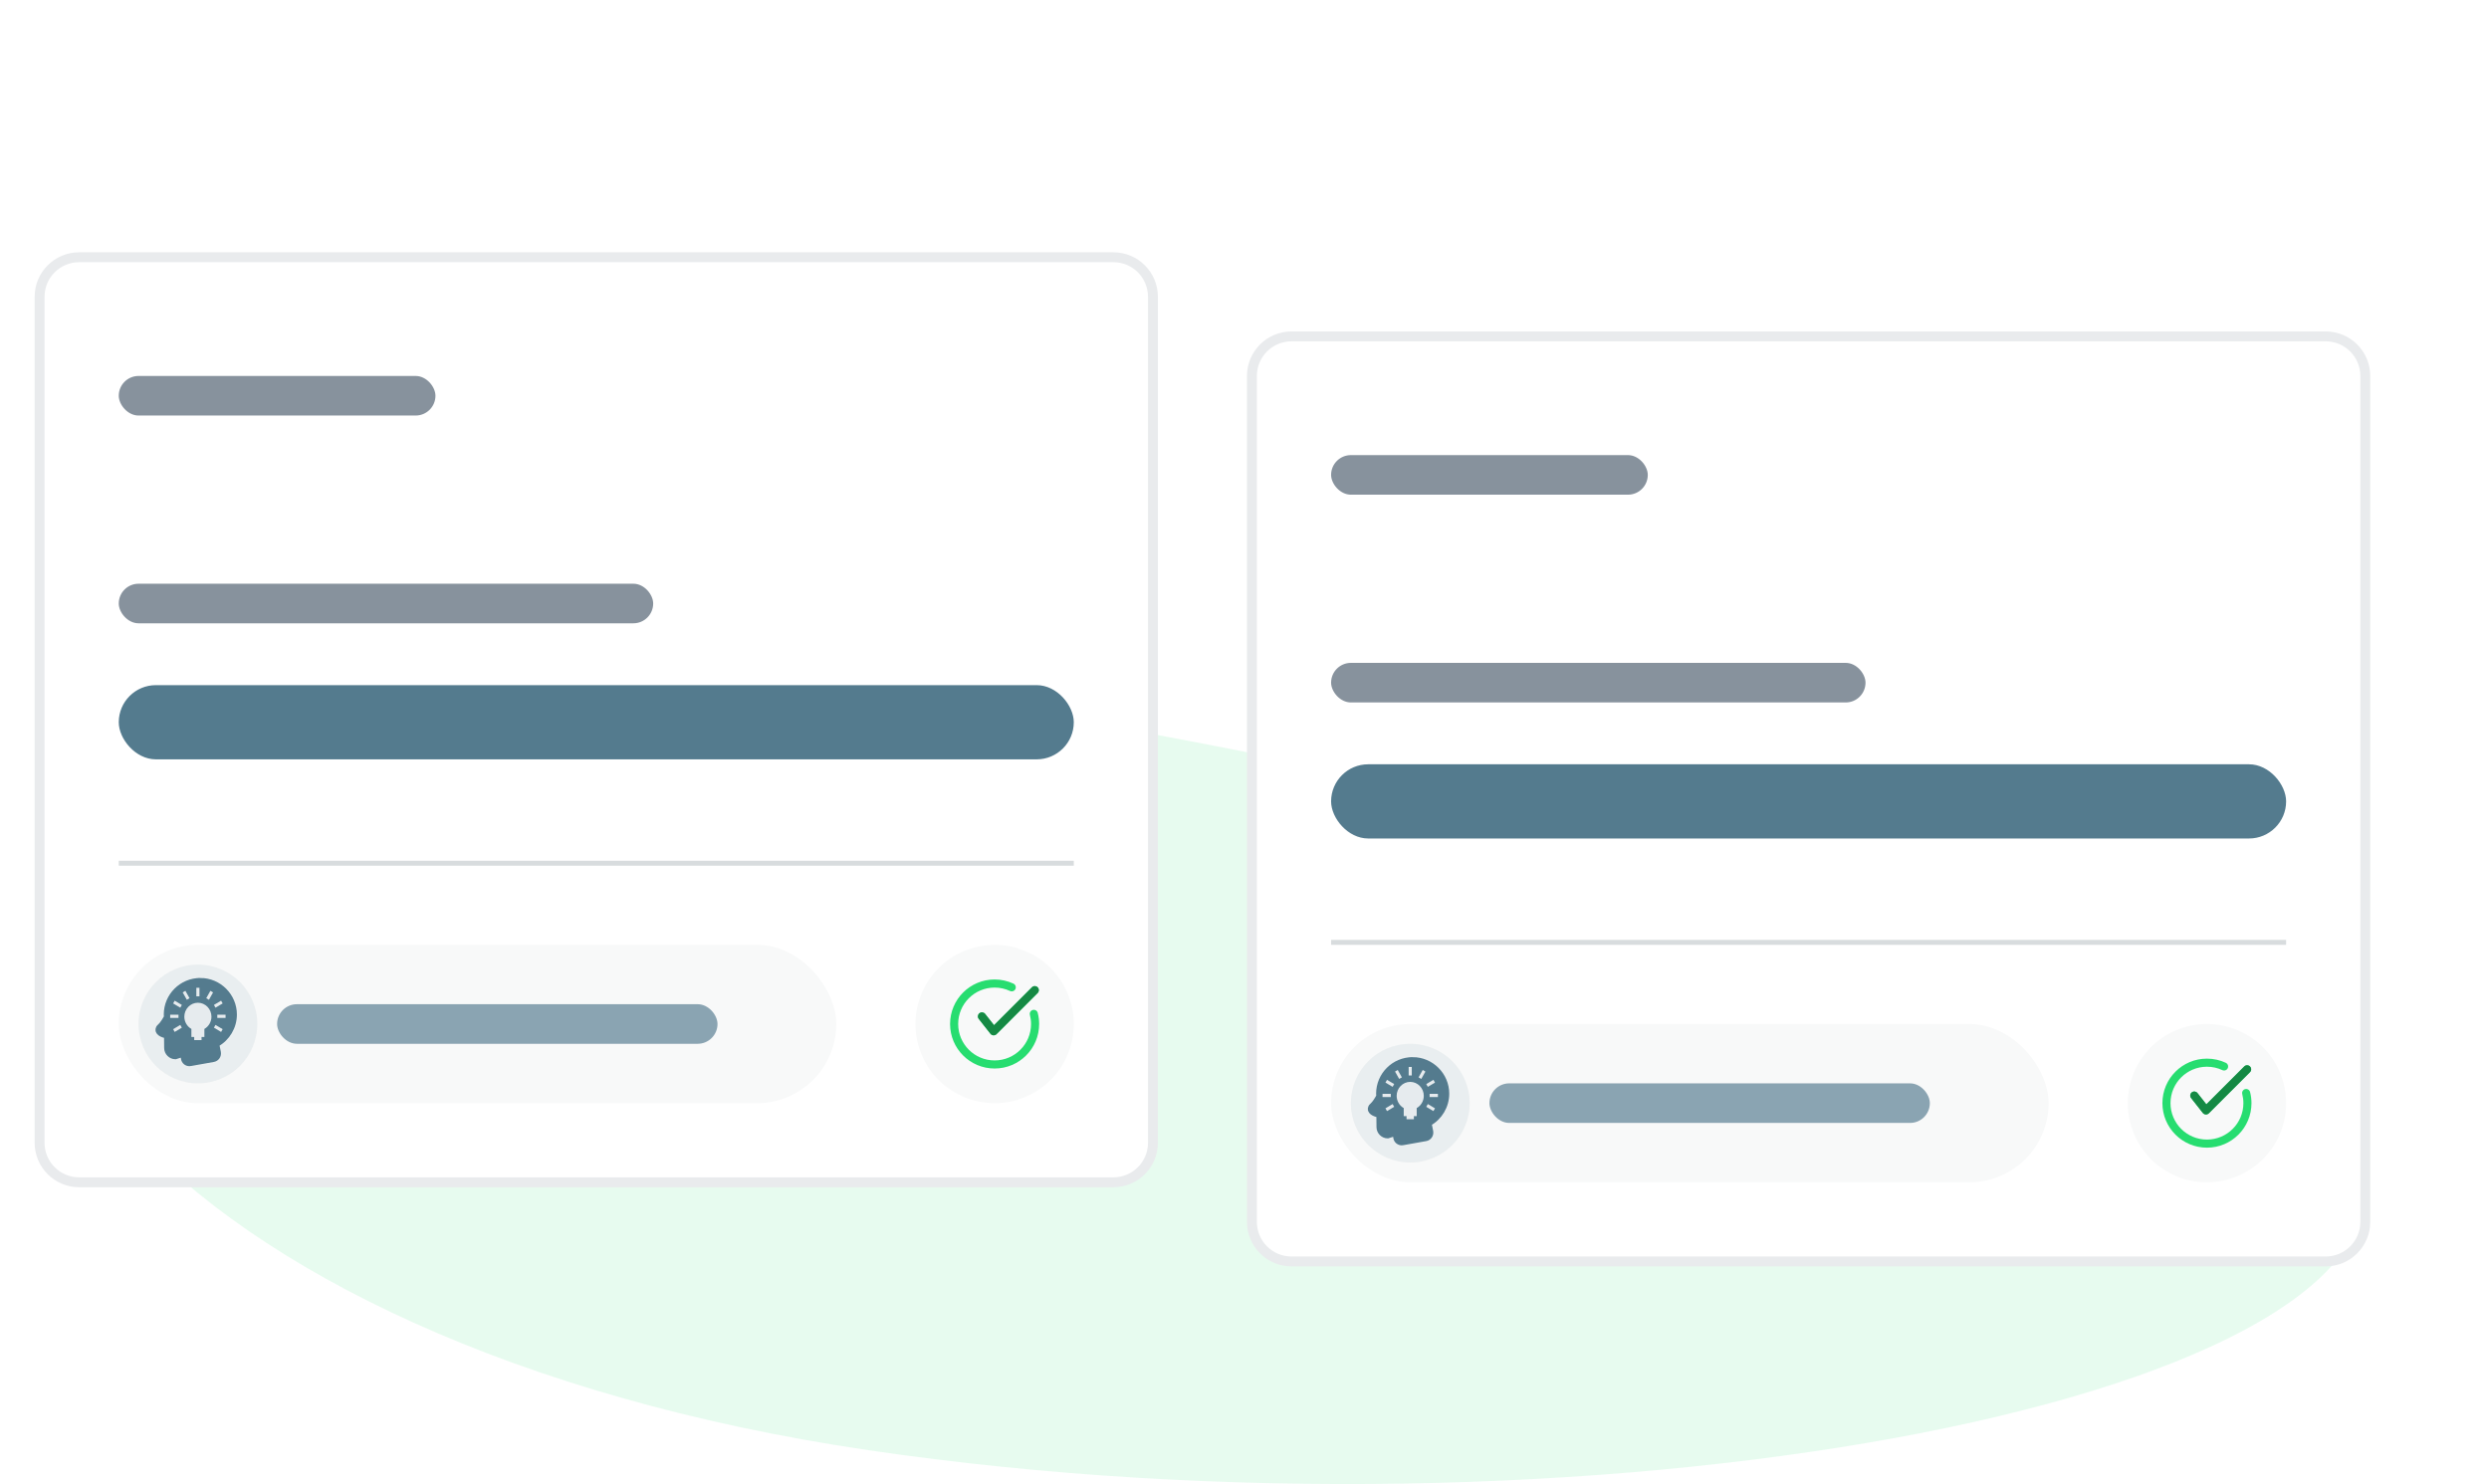 <svg viewBox="0 0 503 300" fill="none" xmlns="http://www.w3.org/2000/svg">
    <g opacity="0.6">
        <path fill-rule="evenodd" clip-rule="evenodd" d="M477.795 237.681C484.646 284.022 318.496 314.248 175.487 293.154C32.478 272.059 -33.127 189.683 35.114 145.79C103.356 101.897 470.944 191.34 477.795 237.681Z" fill="#D7F9E5" />
    </g>
    <g filter="url(#filter0_d_1245_25988)">
        <path d="M8 56C8 51.582 11.582 48 16 48H225C229.418 48 233 51.582 233 56V227C233 231.418 229.418 235 225 235H16C11.582 235 8 231.418 8 227V56Z" fill="white" />
        <rect x="24" y="72" width="64" height="8" rx="4" fill="#87929D" />
        <rect x="24" y="114" width="108" height="8" rx="4" fill="#87929D" />
        <rect x="24" y="134.5" width="193" height="15" rx="7.5" fill="#547B8E" />
        <rect x="24" y="170" width="193" height="1" fill="#D8DCDE" />
        <rect x="24" y="187" width="145" height="32" rx="16" fill="#F8F9F9" />
        <g opacity="0.3">
            <path opacity="0.3" d="M40 215C46.627 215 52 209.627 52 203C52 196.373 46.627 191 40 191C33.373 191 28 196.373 28 203C28 209.627 33.373 215 40 215Z" fill="#547B8E" />
        </g>
        <path d="M40.487 194.197C36.68 194.197 33.599 197.278 33.599 201.085C33.599 201.26 33.599 201.435 33.624 201.586C33.299 202.186 32.823 203.013 32.247 203.514C31.821 203.89 31.921 204.291 31.971 204.441C32.096 204.766 32.447 205.041 33.023 205.242C33.223 205.317 33.448 205.367 33.649 205.417L33.674 207.846C33.674 208.798 34.476 209.625 35.453 209.625L36.931 209.15L37.081 210.026C37.181 210.603 37.682 211.028 38.284 211.028C38.359 211.028 38.434 211.028 38.509 211.003L43.142 210.177C43.819 210.052 44.244 209.426 44.144 208.749L43.819 207.121C45.998 205.919 47.375 203.589 47.375 201.084C47.375 197.303 44.27 194.196 40.487 194.196L40.487 194.197Z" fill="#547B8E" stroke="#547B8E" />
        <path fill-rule="evenodd" clip-rule="evenodd" d="M34.393 201.768V201.122H36.068V201.768H34.393Z" fill="#E6EBEE" />
        <path fill-rule="evenodd" clip-rule="evenodd" d="M35.299 204.606L34.986 204.047L36.435 203.184L36.748 203.744L35.299 204.606Z" fill="#E6EBEE" />
        <path fill-rule="evenodd" clip-rule="evenodd" d="M36.436 199.704L34.987 198.843L35.3 198.283L36.749 199.145L36.436 199.704Z" fill="#E6EBEE" />
        <path fill-rule="evenodd" clip-rule="evenodd" d="M44.681 198.283L44.994 198.843L43.545 199.704L43.232 199.145L44.681 198.283Z" fill="#E6EBEE" />
        <path fill-rule="evenodd" clip-rule="evenodd" d="M39.677 195.68H40.305V197.405H39.677V195.68Z" fill="#E6EBEE" />
        <path fill-rule="evenodd" clip-rule="evenodd" d="M37.464 196.291L38.302 197.783L37.759 198.105L36.922 196.613L37.464 196.291Z" fill="#E6EBEE" />
        <path fill-rule="evenodd" clip-rule="evenodd" d="M41.303 203.998V205.623H40.731L40.733 206.25H39.248L39.247 205.623H38.679V203.998C37.805 203.506 37.25 202.552 37.25 201.525C37.25 199.97 38.48 198.702 39.99 198.702C41.502 198.702 42.733 199.97 42.733 201.525C42.731 202.551 42.174 203.504 41.303 203.998H41.303Z" fill="#E6EBEE" />
        <path fill-rule="evenodd" clip-rule="evenodd" d="M42.224 198.107L41.681 197.784L42.518 196.292L43.061 196.615L42.224 198.107Z" fill="#E6EBEE" />
        <path fill-rule="evenodd" clip-rule="evenodd" d="M44.681 204.607L43.232 203.744L43.545 203.185L44.994 204.047L44.681 204.607Z" fill="#E6EBEE" />
        <path fill-rule="evenodd" clip-rule="evenodd" d="M45.587 201.768H43.912V201.122H45.587V201.768Z" fill="#E6EBEE" />
        <rect x="56" y="199" width="89" height="8" rx="4" fill="#8AA4B2" />
        <circle cx="201" cy="203" r="16" fill="#F8F9F9" />
        <path d="M209.695 196.739C210.015 196.42 210.015 195.901 209.695 195.582C209.376 195.262 208.858 195.262 208.538 195.582L200.88 203.24L199.085 200.96C198.805 200.605 198.291 200.544 197.936 200.823C197.581 201.103 197.52 201.617 197.799 201.972L200.164 204.976C200.309 205.16 200.525 205.273 200.759 205.287C200.992 205.301 201.22 205.214 201.386 205.049L209.695 196.739Z" fill="#27DD70" />
        <path d="M192 203C192 198.029 196.029 194 201 194C202.36 194 203.652 194.302 204.81 194.844C205.219 195.036 205.396 195.523 205.205 195.932C205.013 196.341 204.526 196.518 204.117 196.326C203.171 195.884 202.116 195.636 201 195.636C196.933 195.636 193.636 198.933 193.636 203C193.636 207.067 196.933 210.364 201 210.364C205.067 210.364 208.364 207.067 208.364 203C208.364 202.363 208.283 201.746 208.132 201.158C208.019 200.721 208.283 200.275 208.72 200.162C209.158 200.05 209.604 200.313 209.716 200.751C209.902 201.47 210 202.224 210 203C210 207.971 205.971 212 201 212C196.029 212 192 207.971 192 203Z" fill="#27DD70" />
        <path d="M209.695 196.739C210.015 196.42 210.015 195.901 209.695 195.582C209.376 195.262 208.858 195.262 208.538 195.582L200.88 203.24L199.085 200.96C198.805 200.605 198.291 200.544 197.936 200.823C197.581 201.103 197.52 201.617 197.799 201.972L200.164 204.976C200.309 205.16 200.525 205.273 200.759 205.287C200.992 205.301 201.22 205.214 201.386 205.049L209.695 196.739Z" fill="#158944" />
        <path d="M16 49H225V47H16V49ZM232 56V227H234V56H232ZM225 234H16V236H225V234ZM9 227V56H7V227H9ZM16 234C12.134 234 9 230.866 9 227H7C7 231.971 11.029 236 16 236V234ZM232 227C232 230.866 228.866 234 225 234V236C229.971 236 234 231.971 234 227H232ZM225 49C228.866 49 232 52.134 232 56H234C234 51.029 229.971 47 225 47V49ZM16 47C11.029 47 7 51.029 7 56H9C9 52.134 12.134 49 16 49V47Z" fill="#E9EBED" />
    </g>
    <g filter="url(#filter1_d_1245_25988)">
        <path d="M253 72C253 67.582 256.582 64 261 64H470C474.418 64 478 67.582 478 72V243C478 247.418 474.418 251 470 251H261C256.582 251 253 247.418 253 243V72Z" fill="white" />
        <rect x="269" y="88" width="64" height="8" rx="4" fill="#87929D" />
        <rect x="269" y="130" width="108" height="8" rx="4" fill="#87929D" />
        <rect x="269" y="150.5" width="193" height="15" rx="7.5" fill="#547B8E" />
        <rect x="269" y="186" width="193" height="1" fill="#D8DCDE" />
        <rect x="269" y="203" width="145" height="32" rx="16" fill="#F8F9F9" />
        <g opacity="0.3">
            <path opacity="0.3" d="M285 231C291.627 231 297 225.627 297 219C297 212.373 291.627 207 285 207C278.373 207 273 212.373 273 219C273 225.627 278.373 231 285 231Z" fill="#547B8E" />
        </g>
        <path d="M285.487 210.197C281.68 210.197 278.599 213.278 278.599 217.085C278.599 217.26 278.599 217.435 278.625 217.586C278.299 218.186 277.823 219.013 277.247 219.514C276.821 219.89 276.921 220.291 276.971 220.441C277.096 220.766 277.446 221.041 278.023 221.242C278.223 221.317 278.448 221.367 278.649 221.417L278.674 223.846C278.674 224.798 279.476 225.625 280.453 225.625L281.931 225.15L282.081 226.026C282.181 226.603 282.682 227.028 283.284 227.028C283.359 227.028 283.434 227.028 283.509 227.003L288.143 226.177C288.819 226.052 289.244 225.426 289.144 224.75L288.819 223.121C290.998 221.919 292.375 219.589 292.375 217.084C292.375 213.303 289.27 210.196 285.487 210.196L285.487 210.197Z" fill="#547B8E" stroke="#547B8E" />
        <path fill-rule="evenodd" clip-rule="evenodd" d="M279.393 217.768V217.121H281.067V217.768H279.393Z" fill="#E6EBEE" />
        <path fill-rule="evenodd" clip-rule="evenodd" d="M280.299 220.606L279.986 220.047L281.435 219.184L281.748 219.744L280.299 220.606Z" fill="#E6EBEE" />
        <path fill-rule="evenodd" clip-rule="evenodd" d="M281.436 215.704L279.987 214.843L280.3 214.283L281.749 215.145L281.436 215.704Z" fill="#E6EBEE" />
        <path fill-rule="evenodd" clip-rule="evenodd" d="M289.681 214.283L289.994 214.843L288.545 215.704L288.232 215.145L289.681 214.283Z" fill="#E6EBEE" />
        <path fill-rule="evenodd" clip-rule="evenodd" d="M284.677 211.68H285.305V213.405H284.677V211.68Z" fill="#E6EBEE" />
        <path fill-rule="evenodd" clip-rule="evenodd" d="M282.464 212.291L283.302 213.783L282.759 214.105L281.922 212.613L282.464 212.291Z" fill="#E6EBEE" />
        <path fill-rule="evenodd" clip-rule="evenodd" d="M286.303 219.998V221.623H285.731L285.733 222.25H284.248L284.247 221.623H283.679V219.998C282.805 219.506 282.25 218.552 282.25 217.525C282.25 215.97 283.48 214.702 284.99 214.702C286.502 214.702 287.733 215.97 287.733 217.525C287.731 218.551 287.174 219.504 286.303 219.998H286.303Z" fill="#E6EBEE" />
        <path fill-rule="evenodd" clip-rule="evenodd" d="M287.224 214.107L286.681 213.784L287.518 212.292L288.061 212.615L287.224 214.107Z" fill="#E6EBEE" />
        <path fill-rule="evenodd" clip-rule="evenodd" d="M289.681 220.607L288.232 219.744L288.545 219.185L289.994 220.047L289.681 220.607Z" fill="#E6EBEE" />
        <path fill-rule="evenodd" clip-rule="evenodd" d="M290.587 217.768H288.912V217.122H290.587V217.768Z" fill="#E6EBEE" />
        <rect x="301" y="215" width="89" height="8" rx="4" fill="#8AA4B2" />
        <circle cx="446" cy="219" r="16" fill="#F8F9F9" />
        <path d="M454.695 212.739C455.015 212.42 455.015 211.901 454.695 211.582C454.376 211.262 453.858 211.262 453.538 211.582L445.88 219.24L444.085 216.96C443.805 216.605 443.291 216.544 442.936 216.823C442.581 217.103 442.52 217.617 442.799 217.972L445.164 220.976C445.309 221.16 445.525 221.273 445.759 221.287C445.992 221.301 446.22 221.214 446.386 221.049L454.695 212.739Z" fill="#27DD70" />
        <path d="M437 219C437 214.029 441.029 210 446 210C447.36 210 448.652 210.302 449.81 210.844C450.219 211.036 450.396 211.523 450.205 211.932C450.013 212.341 449.526 212.518 449.117 212.326C448.171 211.884 447.116 211.636 446 211.636C441.933 211.636 438.636 214.933 438.636 219C438.636 223.067 441.933 226.364 446 226.364C450.067 226.364 453.364 223.067 453.364 219C453.364 218.363 453.283 217.746 453.132 217.158C453.019 216.721 453.283 216.275 453.72 216.162C454.158 216.05 454.604 216.313 454.716 216.751C454.902 217.47 455 218.224 455 219C455 223.971 450.971 228 446 228C441.029 228 437 223.971 437 219Z" fill="#27DD70" />
        <path d="M454.695 212.739C455.015 212.42 455.015 211.901 454.695 211.582C454.376 211.262 453.858 211.262 453.538 211.582L445.88 219.24L444.085 216.96C443.805 216.605 443.291 216.544 442.936 216.823C442.581 217.103 442.52 217.617 442.799 217.972L445.164 220.976C445.309 221.16 445.525 221.273 445.759 221.287C445.992 221.301 446.22 221.214 446.386 221.049L454.695 212.739Z" fill="#158944" />
        <path d="M261 65H470V63H261V65ZM477 72V243H479V72H477ZM470 250H261V252H470V250ZM254 243V72H252V243H254ZM261 250C257.134 250 254 246.866 254 243H252C252 247.971 256.029 252 261 252V250ZM477 243C477 246.866 473.866 250 470 250V252C474.971 252 479 247.971 479 243H477ZM470 65C473.866 65 477 68.134 477 72H479C479 67.029 474.971 63 470 63V65ZM261 63C256.029 63 252 67.029 252 72H254C254 68.134 257.134 65 261 65V63Z" fill="#E9EBED" />
    </g>
    <defs>
        <filter id="filter0_d_1245_25988" x="0" y="44" width="258" height="203" filterUnits="userSpaceOnUse" color-interpolation-filters="sRGB">
            <feFlood flood-opacity="0" result="BackgroundImageFix" />
            <feColorMatrix in="SourceAlpha" type="matrix" values="0 0 0 0 0 0 0 0 0 0 0 0 0 0 0 0 0 0 127 0" result="hardAlpha" />
            <feOffset dy="4" />
            <feGaussianBlur stdDeviation="4" />
            <feColorMatrix type="matrix" values="0 0 0 0 0.184 0 0 0 0 0.224 0 0 0 0 0.255 0 0 0 0.15 0" />
            <feBlend mode="normal" in2="BackgroundImageFix" result="effect1_dropShadow_1245_25988" />
            <feBlend mode="normal" in="SourceGraphic" in2="effect1_dropShadow_1245_25988" result="shape" />
        </filter>
        <filter id="filter1_d_1245_25988" x="245" y="60" width="258" height="203" filterUnits="userSpaceOnUse" color-interpolation-filters="sRGB">
            <feFlood flood-opacity="0" result="BackgroundImageFix" />
            <feColorMatrix in="SourceAlpha" type="matrix" values="0 0 0 0 0 0 0 0 0 0 0 0 0 0 0 0 0 0 127 0" result="hardAlpha" />
            <feOffset dy="4" />
            <feGaussianBlur stdDeviation="4" />
            <feColorMatrix type="matrix" values="0 0 0 0 0.184 0 0 0 0 0.224 0 0 0 0 0.255 0 0 0 0.15 0" />
            <feBlend mode="normal" in2="BackgroundImageFix" result="effect1_dropShadow_1245_25988" />
            <feBlend mode="normal" in="SourceGraphic" in2="effect1_dropShadow_1245_25988" result="shape" />
        </filter>
    </defs>
</svg>
    